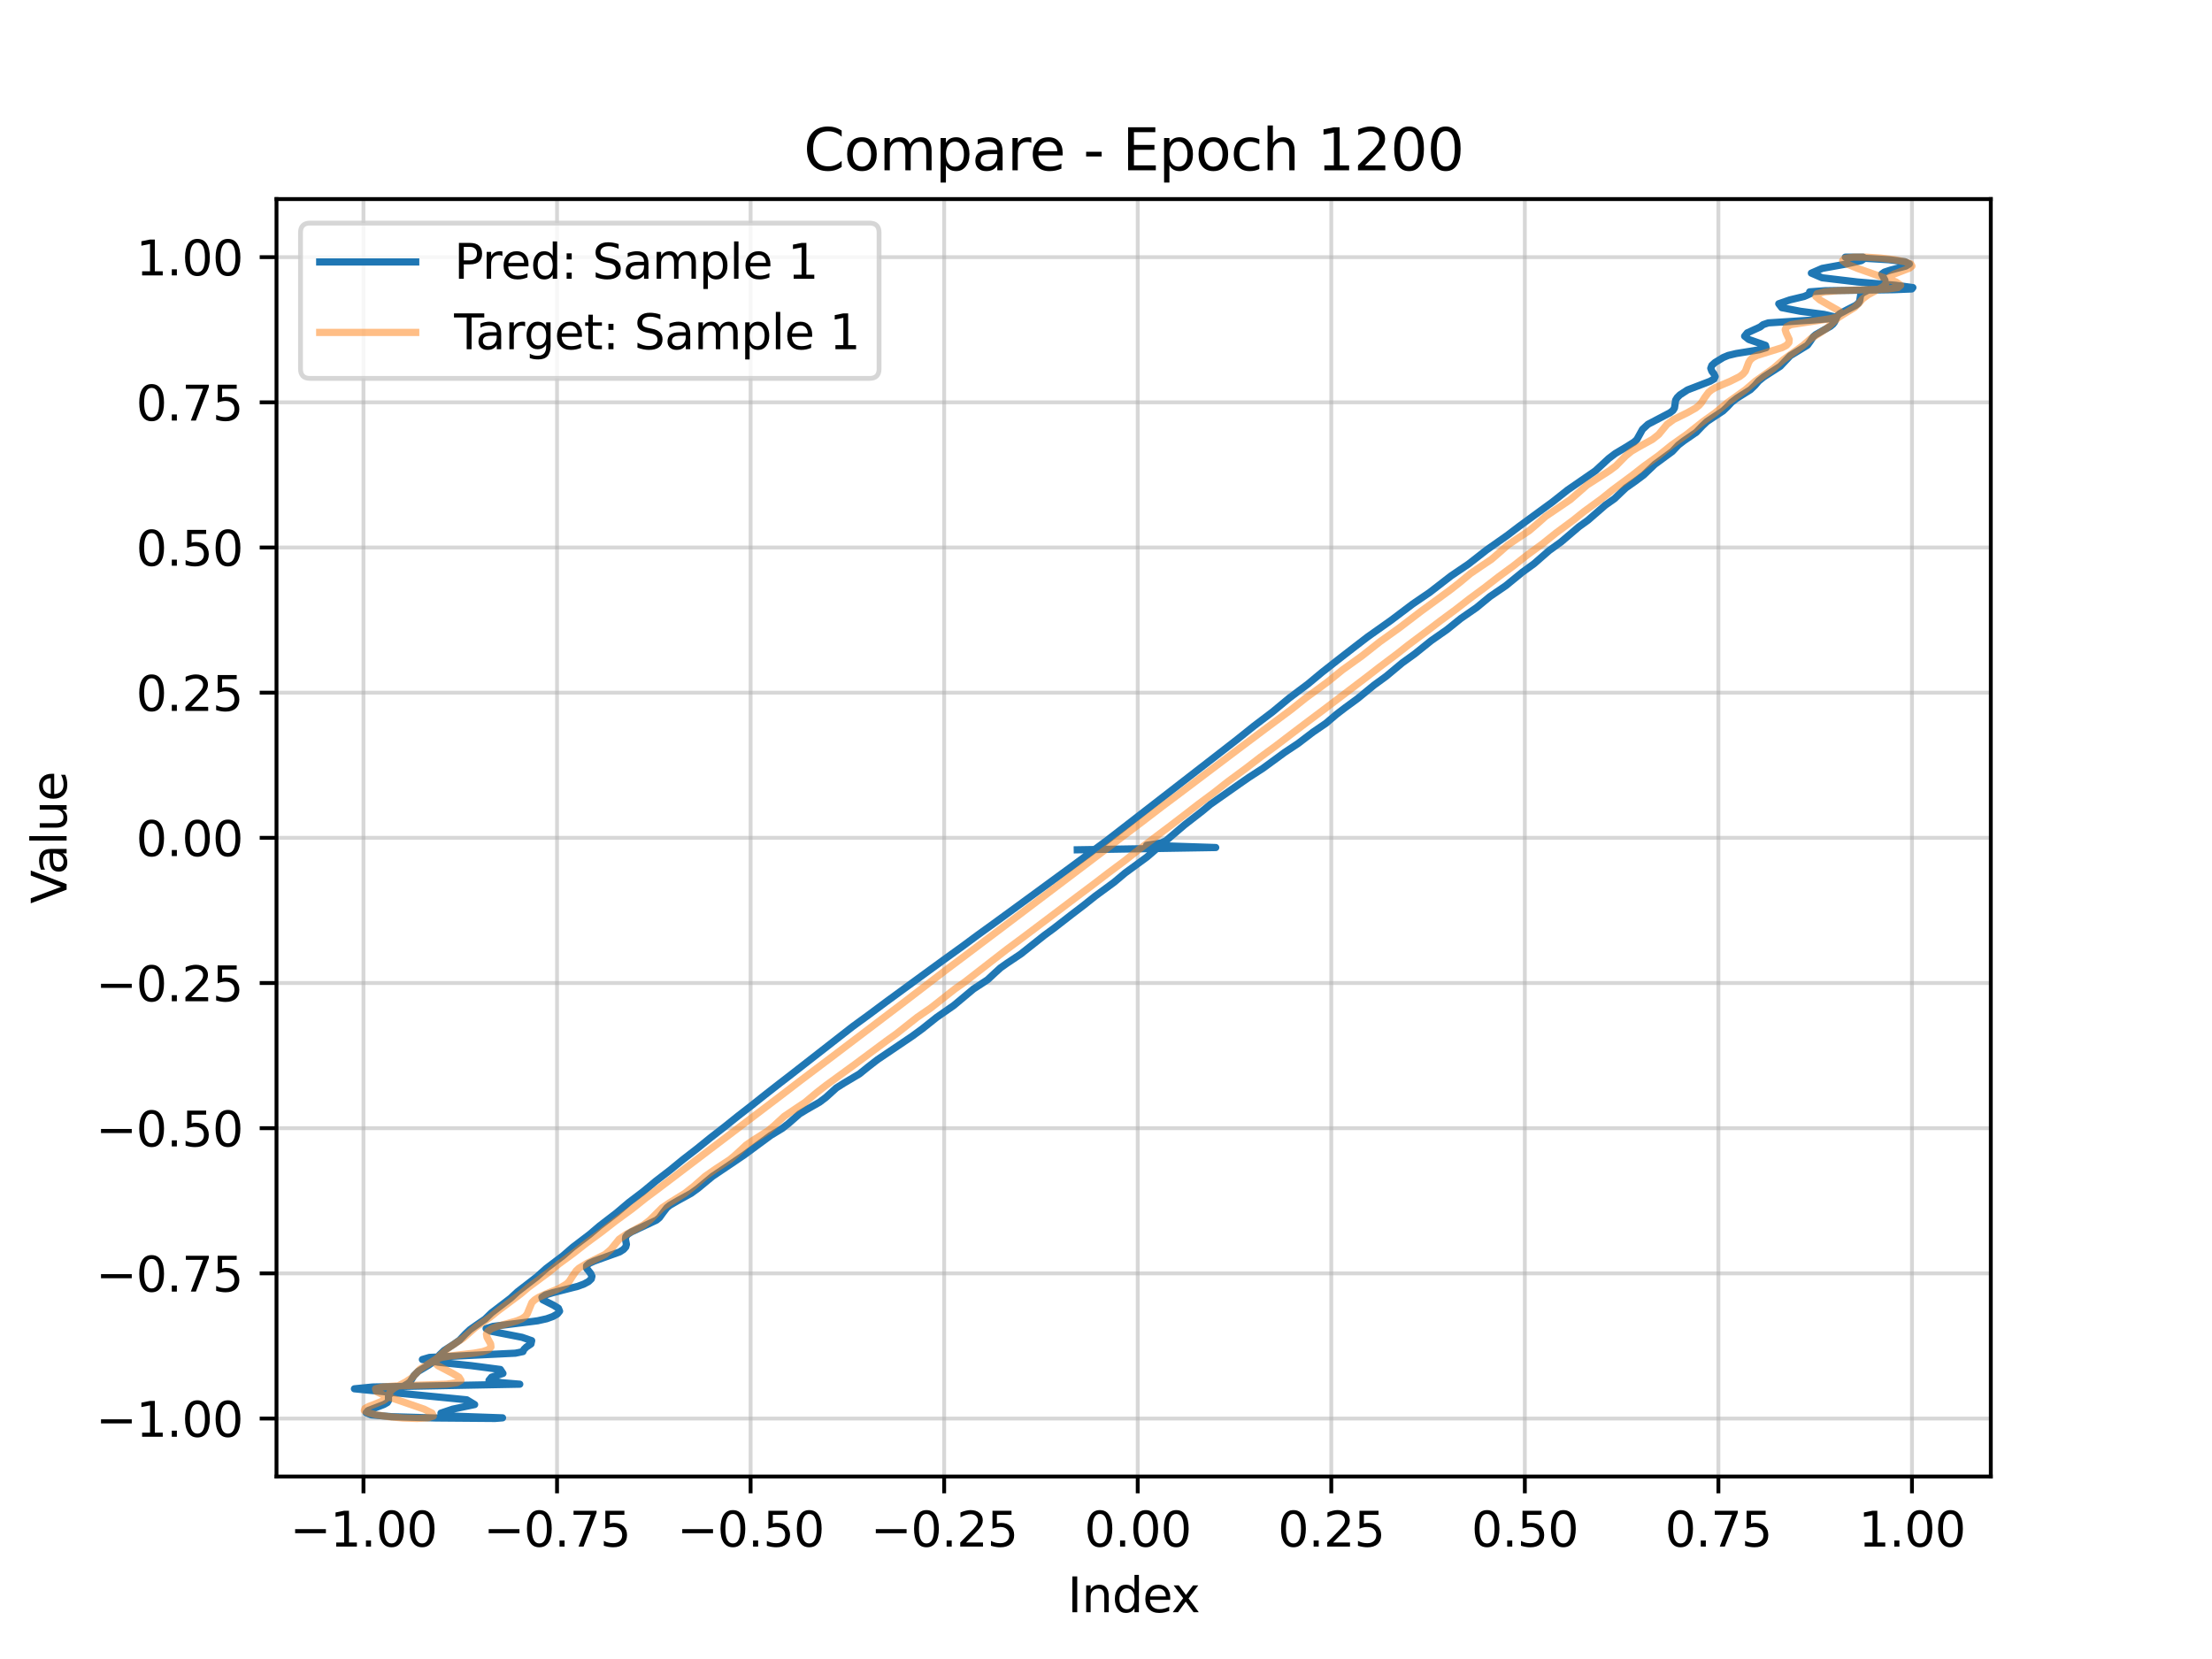 <?xml version="1.0" encoding="utf-8" standalone="no"?>
<!DOCTYPE svg PUBLIC "-//W3C//DTD SVG 1.1//EN"
  "http://www.w3.org/Graphics/SVG/1.1/DTD/svg11.dtd">
<svg xmlns:xlink="http://www.w3.org/1999/xlink" width="460.8pt" height="345.6pt" viewBox="0 0 460.8 345.6" xmlns="http://www.w3.org/2000/svg" version="1.1">
 <defs>
  <style type="text/css">*{stroke-linejoin: round; stroke-linecap: butt}</style>
 </defs>
 <g id="figure_1">
  <g id="patch_1">
   <path d="M 0 345.6 
L 460.8 345.6 
L 460.8 0 
L 0 0 
z
" style="fill: #ffffff"/>
  </g>
  <g id="axes_1">
   <g id="patch_2">
    <path d="M 57.6 307.584 
L 414.72 307.584 
L 414.72 41.472 
L 57.6 41.472 
z
" style="fill: #ffffff"/>
   </g>
   <g id="matplotlib.axis_1">
    <g id="xtick_1">
     <g id="line2d_1">
      <path d="M 75.719 307.584 
L 75.719 41.472 
" clip-path="url(#p463c196c8e)" style="fill: none; stroke: #b0b0b0; stroke-opacity: 0.5; stroke-width: 0.8; stroke-linecap: square"/>
     </g>
     <g id="line2d_2">
      <defs>
       <path id="ma0e97995c0" d="M 0 0 
L 0 3.5 
" style="stroke: #000000; stroke-width: 0.8"/>
      </defs>
      <g>
       <use xlink:href="#ma0e97995c0" x="75.719" y="307.584" style="stroke: #000000; stroke-width: 0.8"/>
      </g>
     </g>
     <g id="text_1">
      <!-- −1.00 -->
      <g transform="translate(60.397 322.182) scale(0.1 -0.1)">
       <defs>
        <path id="DejaVuSans-2212" d="M 678 2272 
L 4684 2272 
L 4684 1741 
L 678 1741 
L 678 2272 
z
" transform="scale(0.016)"/>
        <path id="DejaVuSans-31" d="M 794 531 
L 1825 531 
L 1825 4091 
L 703 3866 
L 703 4441 
L 1819 4666 
L 2450 4666 
L 2450 531 
L 3481 531 
L 3481 0 
L 794 0 
L 794 531 
z
" transform="scale(0.016)"/>
        <path id="DejaVuSans-2e" d="M 684 794 
L 1344 794 
L 1344 0 
L 684 0 
L 684 794 
z
" transform="scale(0.016)"/>
        <path id="DejaVuSans-30" d="M 2034 4250 
Q 1547 4250 1301 3770 
Q 1056 3291 1056 2328 
Q 1056 1369 1301 889 
Q 1547 409 2034 409 
Q 2525 409 2770 889 
Q 3016 1369 3016 2328 
Q 3016 3291 2770 3770 
Q 2525 4250 2034 4250 
z
M 2034 4750 
Q 2819 4750 3233 4129 
Q 3647 3509 3647 2328 
Q 3647 1150 3233 529 
Q 2819 -91 2034 -91 
Q 1250 -91 836 529 
Q 422 1150 422 2328 
Q 422 3509 836 4129 
Q 1250 4750 2034 4750 
z
" transform="scale(0.016)"/>
       </defs>
       <use xlink:href="#DejaVuSans-2212"/>
       <use xlink:href="#DejaVuSans-31" transform="translate(83.789 0)"/>
       <use xlink:href="#DejaVuSans-2e" transform="translate(147.412 0)"/>
       <use xlink:href="#DejaVuSans-30" transform="translate(179.199 0)"/>
       <use xlink:href="#DejaVuSans-30" transform="translate(242.822 0)"/>
      </g>
     </g>
    </g>
    <g id="xtick_2">
     <g id="line2d_3">
      <path d="M 116.042 307.584 
L 116.042 41.472 
" clip-path="url(#p463c196c8e)" style="fill: none; stroke: #b0b0b0; stroke-opacity: 0.5; stroke-width: 0.8; stroke-linecap: square"/>
     </g>
     <g id="line2d_4">
      <g>
       <use xlink:href="#ma0e97995c0" x="116.042" y="307.584" style="stroke: #000000; stroke-width: 0.8"/>
      </g>
     </g>
     <g id="text_2">
      <!-- −0.75 -->
      <g transform="translate(100.719 322.182) scale(0.1 -0.1)">
       <defs>
        <path id="DejaVuSans-37" d="M 525 4666 
L 3525 4666 
L 3525 4397 
L 1831 0 
L 1172 0 
L 2766 4134 
L 525 4134 
L 525 4666 
z
" transform="scale(0.016)"/>
        <path id="DejaVuSans-35" d="M 691 4666 
L 3169 4666 
L 3169 4134 
L 1269 4134 
L 1269 2991 
Q 1406 3038 1543 3061 
Q 1681 3084 1819 3084 
Q 2600 3084 3056 2656 
Q 3513 2228 3513 1497 
Q 3513 744 3044 326 
Q 2575 -91 1722 -91 
Q 1428 -91 1123 -41 
Q 819 9 494 109 
L 494 744 
Q 775 591 1075 516 
Q 1375 441 1709 441 
Q 2250 441 2565 725 
Q 2881 1009 2881 1497 
Q 2881 1984 2565 2268 
Q 2250 2553 1709 2553 
Q 1456 2553 1204 2497 
Q 953 2441 691 2322 
L 691 4666 
z
" transform="scale(0.016)"/>
       </defs>
       <use xlink:href="#DejaVuSans-2212"/>
       <use xlink:href="#DejaVuSans-30" transform="translate(83.789 0)"/>
       <use xlink:href="#DejaVuSans-2e" transform="translate(147.412 0)"/>
       <use xlink:href="#DejaVuSans-37" transform="translate(179.199 0)"/>
       <use xlink:href="#DejaVuSans-35" transform="translate(242.822 0)"/>
      </g>
     </g>
    </g>
    <g id="xtick_3">
     <g id="line2d_5">
      <path d="M 156.364 307.584 
L 156.364 41.472 
" clip-path="url(#p463c196c8e)" style="fill: none; stroke: #b0b0b0; stroke-opacity: 0.5; stroke-width: 0.8; stroke-linecap: square"/>
     </g>
     <g id="line2d_6">
      <g>
       <use xlink:href="#ma0e97995c0" x="156.364" y="307.584" style="stroke: #000000; stroke-width: 0.8"/>
      </g>
     </g>
     <g id="text_3">
      <!-- −0.50 -->
      <g transform="translate(141.041 322.182) scale(0.1 -0.1)">
       <use xlink:href="#DejaVuSans-2212"/>
       <use xlink:href="#DejaVuSans-30" transform="translate(83.789 0)"/>
       <use xlink:href="#DejaVuSans-2e" transform="translate(147.412 0)"/>
       <use xlink:href="#DejaVuSans-35" transform="translate(179.199 0)"/>
       <use xlink:href="#DejaVuSans-30" transform="translate(242.822 0)"/>
      </g>
     </g>
    </g>
    <g id="xtick_4">
     <g id="line2d_7">
      <path d="M 196.686 307.584 
L 196.686 41.472 
" clip-path="url(#p463c196c8e)" style="fill: none; stroke: #b0b0b0; stroke-opacity: 0.5; stroke-width: 0.8; stroke-linecap: square"/>
     </g>
     <g id="line2d_8">
      <g>
       <use xlink:href="#ma0e97995c0" x="196.686" y="307.584" style="stroke: #000000; stroke-width: 0.8"/>
      </g>
     </g>
     <g id="text_4">
      <!-- −0.25 -->
      <g transform="translate(181.363 322.182) scale(0.1 -0.1)">
       <defs>
        <path id="DejaVuSans-32" d="M 1228 531 
L 3431 531 
L 3431 0 
L 469 0 
L 469 531 
Q 828 903 1448 1529 
Q 2069 2156 2228 2338 
Q 2531 2678 2651 2914 
Q 2772 3150 2772 3378 
Q 2772 3750 2511 3984 
Q 2250 4219 1831 4219 
Q 1534 4219 1204 4116 
Q 875 4013 500 3803 
L 500 4441 
Q 881 4594 1212 4672 
Q 1544 4750 1819 4750 
Q 2544 4750 2975 4387 
Q 3406 4025 3406 3419 
Q 3406 3131 3298 2873 
Q 3191 2616 2906 2266 
Q 2828 2175 2409 1742 
Q 1991 1309 1228 531 
z
" transform="scale(0.016)"/>
       </defs>
       <use xlink:href="#DejaVuSans-2212"/>
       <use xlink:href="#DejaVuSans-30" transform="translate(83.789 0)"/>
       <use xlink:href="#DejaVuSans-2e" transform="translate(147.412 0)"/>
       <use xlink:href="#DejaVuSans-32" transform="translate(179.199 0)"/>
       <use xlink:href="#DejaVuSans-35" transform="translate(242.822 0)"/>
      </g>
     </g>
    </g>
    <g id="xtick_5">
     <g id="line2d_9">
      <path d="M 237.008 307.584 
L 237.008 41.472 
" clip-path="url(#p463c196c8e)" style="fill: none; stroke: #b0b0b0; stroke-opacity: 0.5; stroke-width: 0.8; stroke-linecap: square"/>
     </g>
     <g id="line2d_10">
      <g>
       <use xlink:href="#ma0e97995c0" x="237.008" y="307.584" style="stroke: #000000; stroke-width: 0.8"/>
      </g>
     </g>
     <g id="text_5">
      <!-- 0.00 -->
      <g transform="translate(225.875 322.182) scale(0.1 -0.1)">
       <use xlink:href="#DejaVuSans-30"/>
       <use xlink:href="#DejaVuSans-2e" transform="translate(63.623 0)"/>
       <use xlink:href="#DejaVuSans-30" transform="translate(95.41 0)"/>
       <use xlink:href="#DejaVuSans-30" transform="translate(159.033 0)"/>
      </g>
     </g>
    </g>
    <g id="xtick_6">
     <g id="line2d_11">
      <path d="M 277.33 307.584 
L 277.33 41.472 
" clip-path="url(#p463c196c8e)" style="fill: none; stroke: #b0b0b0; stroke-opacity: 0.5; stroke-width: 0.8; stroke-linecap: square"/>
     </g>
     <g id="line2d_12">
      <g>
       <use xlink:href="#ma0e97995c0" x="277.33" y="307.584" style="stroke: #000000; stroke-width: 0.8"/>
      </g>
     </g>
     <g id="text_6">
      <!-- 0.25 -->
      <g transform="translate(266.197 322.182) scale(0.1 -0.1)">
       <use xlink:href="#DejaVuSans-30"/>
       <use xlink:href="#DejaVuSans-2e" transform="translate(63.623 0)"/>
       <use xlink:href="#DejaVuSans-32" transform="translate(95.41 0)"/>
       <use xlink:href="#DejaVuSans-35" transform="translate(159.033 0)"/>
      </g>
     </g>
    </g>
    <g id="xtick_7">
     <g id="line2d_13">
      <path d="M 317.652 307.584 
L 317.652 41.472 
" clip-path="url(#p463c196c8e)" style="fill: none; stroke: #b0b0b0; stroke-opacity: 0.5; stroke-width: 0.8; stroke-linecap: square"/>
     </g>
     <g id="line2d_14">
      <g>
       <use xlink:href="#ma0e97995c0" x="317.652" y="307.584" style="stroke: #000000; stroke-width: 0.8"/>
      </g>
     </g>
     <g id="text_7">
      <!-- 0.50 -->
      <g transform="translate(306.519 322.182) scale(0.1 -0.1)">
       <use xlink:href="#DejaVuSans-30"/>
       <use xlink:href="#DejaVuSans-2e" transform="translate(63.623 0)"/>
       <use xlink:href="#DejaVuSans-35" transform="translate(95.41 0)"/>
       <use xlink:href="#DejaVuSans-30" transform="translate(159.033 0)"/>
      </g>
     </g>
    </g>
    <g id="xtick_8">
     <g id="line2d_15">
      <path d="M 357.974 307.584 
L 357.974 41.472 
" clip-path="url(#p463c196c8e)" style="fill: none; stroke: #b0b0b0; stroke-opacity: 0.5; stroke-width: 0.8; stroke-linecap: square"/>
     </g>
     <g id="line2d_16">
      <g>
       <use xlink:href="#ma0e97995c0" x="357.974" y="307.584" style="stroke: #000000; stroke-width: 0.8"/>
      </g>
     </g>
     <g id="text_8">
      <!-- 0.75 -->
      <g transform="translate(346.841 322.182) scale(0.1 -0.1)">
       <use xlink:href="#DejaVuSans-30"/>
       <use xlink:href="#DejaVuSans-2e" transform="translate(63.623 0)"/>
       <use xlink:href="#DejaVuSans-37" transform="translate(95.41 0)"/>
       <use xlink:href="#DejaVuSans-35" transform="translate(159.033 0)"/>
      </g>
     </g>
    </g>
    <g id="xtick_9">
     <g id="line2d_17">
      <path d="M 398.296 307.584 
L 398.296 41.472 
" clip-path="url(#p463c196c8e)" style="fill: none; stroke: #b0b0b0; stroke-opacity: 0.5; stroke-width: 0.8; stroke-linecap: square"/>
     </g>
     <g id="line2d_18">
      <g>
       <use xlink:href="#ma0e97995c0" x="398.296" y="307.584" style="stroke: #000000; stroke-width: 0.8"/>
      </g>
     </g>
     <g id="text_9">
      <!-- 1.00 -->
      <g transform="translate(387.163 322.182) scale(0.1 -0.1)">
       <use xlink:href="#DejaVuSans-31"/>
       <use xlink:href="#DejaVuSans-2e" transform="translate(63.623 0)"/>
       <use xlink:href="#DejaVuSans-30" transform="translate(95.41 0)"/>
       <use xlink:href="#DejaVuSans-30" transform="translate(159.033 0)"/>
      </g>
     </g>
    </g>
    <g id="text_10">
     <!-- Index -->
     <g transform="translate(222.394 335.861) scale(0.1 -0.1)">
      <defs>
       <path id="DejaVuSans-49" d="M 628 4666 
L 1259 4666 
L 1259 0 
L 628 0 
L 628 4666 
z
" transform="scale(0.016)"/>
       <path id="DejaVuSans-6e" d="M 3513 2113 
L 3513 0 
L 2938 0 
L 2938 2094 
Q 2938 2591 2744 2837 
Q 2550 3084 2163 3084 
Q 1697 3084 1428 2787 
Q 1159 2491 1159 1978 
L 1159 0 
L 581 0 
L 581 3500 
L 1159 3500 
L 1159 2956 
Q 1366 3272 1645 3428 
Q 1925 3584 2291 3584 
Q 2894 3584 3203 3211 
Q 3513 2838 3513 2113 
z
" transform="scale(0.016)"/>
       <path id="DejaVuSans-64" d="M 2906 2969 
L 2906 4863 
L 3481 4863 
L 3481 0 
L 2906 0 
L 2906 525 
Q 2725 213 2448 61 
Q 2172 -91 1784 -91 
Q 1150 -91 751 415 
Q 353 922 353 1747 
Q 353 2572 751 3078 
Q 1150 3584 1784 3584 
Q 2172 3584 2448 3432 
Q 2725 3281 2906 2969 
z
M 947 1747 
Q 947 1113 1208 752 
Q 1469 391 1925 391 
Q 2381 391 2643 752 
Q 2906 1113 2906 1747 
Q 2906 2381 2643 2742 
Q 2381 3103 1925 3103 
Q 1469 3103 1208 2742 
Q 947 2381 947 1747 
z
" transform="scale(0.016)"/>
       <path id="DejaVuSans-65" d="M 3597 1894 
L 3597 1613 
L 953 1613 
Q 991 1019 1311 708 
Q 1631 397 2203 397 
Q 2534 397 2845 478 
Q 3156 559 3463 722 
L 3463 178 
Q 3153 47 2828 -22 
Q 2503 -91 2169 -91 
Q 1331 -91 842 396 
Q 353 884 353 1716 
Q 353 2575 817 3079 
Q 1281 3584 2069 3584 
Q 2775 3584 3186 3129 
Q 3597 2675 3597 1894 
z
M 3022 2063 
Q 3016 2534 2758 2815 
Q 2500 3097 2075 3097 
Q 1594 3097 1305 2825 
Q 1016 2553 972 2059 
L 3022 2063 
z
" transform="scale(0.016)"/>
       <path id="DejaVuSans-78" d="M 3513 3500 
L 2247 1797 
L 3578 0 
L 2900 0 
L 1881 1375 
L 863 0 
L 184 0 
L 1544 1831 
L 300 3500 
L 978 3500 
L 1906 2253 
L 2834 3500 
L 3513 3500 
z
" transform="scale(0.016)"/>
      </defs>
      <use xlink:href="#DejaVuSans-49"/>
      <use xlink:href="#DejaVuSans-6e" transform="translate(29.492 0)"/>
      <use xlink:href="#DejaVuSans-64" transform="translate(92.871 0)"/>
      <use xlink:href="#DejaVuSans-65" transform="translate(156.348 0)"/>
      <use xlink:href="#DejaVuSans-78" transform="translate(216.121 0)"/>
     </g>
    </g>
   </g>
   <g id="matplotlib.axis_2">
    <g id="ytick_1">
     <g id="line2d_19">
      <path d="M 57.6 295.506 
L 414.72 295.506 
" clip-path="url(#p463c196c8e)" style="fill: none; stroke: #b0b0b0; stroke-opacity: 0.5; stroke-width: 0.8; stroke-linecap: square"/>
     </g>
     <g id="line2d_20">
      <defs>
       <path id="m5ce2938cc4" d="M 0 0 
L -3.5 0 
" style="stroke: #000000; stroke-width: 0.8"/>
      </defs>
      <g>
       <use xlink:href="#m5ce2938cc4" x="57.6" y="295.506" style="stroke: #000000; stroke-width: 0.8"/>
      </g>
     </g>
     <g id="text_11">
      <!-- −1.00 -->
      <g transform="translate(19.955 299.305) scale(0.1 -0.1)">
       <use xlink:href="#DejaVuSans-2212"/>
       <use xlink:href="#DejaVuSans-31" transform="translate(83.789 0)"/>
       <use xlink:href="#DejaVuSans-2e" transform="translate(147.412 0)"/>
       <use xlink:href="#DejaVuSans-30" transform="translate(179.199 0)"/>
       <use xlink:href="#DejaVuSans-30" transform="translate(242.822 0)"/>
      </g>
     </g>
    </g>
    <g id="ytick_2">
     <g id="line2d_21">
      <path d="M 57.6 265.263 
L 414.72 265.263 
" clip-path="url(#p463c196c8e)" style="fill: none; stroke: #b0b0b0; stroke-opacity: 0.5; stroke-width: 0.8; stroke-linecap: square"/>
     </g>
     <g id="line2d_22">
      <g>
       <use xlink:href="#m5ce2938cc4" x="57.6" y="265.263" style="stroke: #000000; stroke-width: 0.8"/>
      </g>
     </g>
     <g id="text_12">
      <!-- −0.75 -->
      <g transform="translate(19.955 269.063) scale(0.1 -0.1)">
       <use xlink:href="#DejaVuSans-2212"/>
       <use xlink:href="#DejaVuSans-30" transform="translate(83.789 0)"/>
       <use xlink:href="#DejaVuSans-2e" transform="translate(147.412 0)"/>
       <use xlink:href="#DejaVuSans-37" transform="translate(179.199 0)"/>
       <use xlink:href="#DejaVuSans-35" transform="translate(242.822 0)"/>
      </g>
     </g>
    </g>
    <g id="ytick_3">
     <g id="line2d_23">
      <path d="M 57.6 235.021 
L 414.72 235.021 
" clip-path="url(#p463c196c8e)" style="fill: none; stroke: #b0b0b0; stroke-opacity: 0.5; stroke-width: 0.8; stroke-linecap: square"/>
     </g>
     <g id="line2d_24">
      <g>
       <use xlink:href="#m5ce2938cc4" x="57.6" y="235.021" style="stroke: #000000; stroke-width: 0.8"/>
      </g>
     </g>
     <g id="text_13">
      <!-- −0.50 -->
      <g transform="translate(19.955 238.82) scale(0.1 -0.1)">
       <use xlink:href="#DejaVuSans-2212"/>
       <use xlink:href="#DejaVuSans-30" transform="translate(83.789 0)"/>
       <use xlink:href="#DejaVuSans-2e" transform="translate(147.412 0)"/>
       <use xlink:href="#DejaVuSans-35" transform="translate(179.199 0)"/>
       <use xlink:href="#DejaVuSans-30" transform="translate(242.822 0)"/>
      </g>
     </g>
    </g>
    <g id="ytick_4">
     <g id="line2d_25">
      <path d="M 57.6 204.779 
L 414.72 204.779 
" clip-path="url(#p463c196c8e)" style="fill: none; stroke: #b0b0b0; stroke-opacity: 0.5; stroke-width: 0.8; stroke-linecap: square"/>
     </g>
     <g id="line2d_26">
      <g>
       <use xlink:href="#m5ce2938cc4" x="57.6" y="204.779" style="stroke: #000000; stroke-width: 0.8"/>
      </g>
     </g>
     <g id="text_14">
      <!-- −0.25 -->
      <g transform="translate(19.955 208.578) scale(0.1 -0.1)">
       <use xlink:href="#DejaVuSans-2212"/>
       <use xlink:href="#DejaVuSans-30" transform="translate(83.789 0)"/>
       <use xlink:href="#DejaVuSans-2e" transform="translate(147.412 0)"/>
       <use xlink:href="#DejaVuSans-32" transform="translate(179.199 0)"/>
       <use xlink:href="#DejaVuSans-35" transform="translate(242.822 0)"/>
      </g>
     </g>
    </g>
    <g id="ytick_5">
     <g id="line2d_27">
      <path d="M 57.6 174.537 
L 414.72 174.537 
" clip-path="url(#p463c196c8e)" style="fill: none; stroke: #b0b0b0; stroke-opacity: 0.5; stroke-width: 0.8; stroke-linecap: square"/>
     </g>
     <g id="line2d_28">
      <g>
       <use xlink:href="#m5ce2938cc4" x="57.6" y="174.537" style="stroke: #000000; stroke-width: 0.8"/>
      </g>
     </g>
     <g id="text_15">
      <!-- 0.00 -->
      <g transform="translate(28.334 178.336) scale(0.1 -0.1)">
       <use xlink:href="#DejaVuSans-30"/>
       <use xlink:href="#DejaVuSans-2e" transform="translate(63.623 0)"/>
       <use xlink:href="#DejaVuSans-30" transform="translate(95.41 0)"/>
       <use xlink:href="#DejaVuSans-30" transform="translate(159.033 0)"/>
      </g>
     </g>
    </g>
    <g id="ytick_6">
     <g id="line2d_29">
      <path d="M 57.6 144.295 
L 414.72 144.295 
" clip-path="url(#p463c196c8e)" style="fill: none; stroke: #b0b0b0; stroke-opacity: 0.5; stroke-width: 0.8; stroke-linecap: square"/>
     </g>
     <g id="line2d_30">
      <g>
       <use xlink:href="#m5ce2938cc4" x="57.6" y="144.295" style="stroke: #000000; stroke-width: 0.8"/>
      </g>
     </g>
     <g id="text_16">
      <!-- 0.25 -->
      <g transform="translate(28.334 148.094) scale(0.1 -0.1)">
       <use xlink:href="#DejaVuSans-30"/>
       <use xlink:href="#DejaVuSans-2e" transform="translate(63.623 0)"/>
       <use xlink:href="#DejaVuSans-32" transform="translate(95.41 0)"/>
       <use xlink:href="#DejaVuSans-35" transform="translate(159.033 0)"/>
      </g>
     </g>
    </g>
    <g id="ytick_7">
     <g id="line2d_31">
      <path d="M 57.6 114.052 
L 414.72 114.052 
" clip-path="url(#p463c196c8e)" style="fill: none; stroke: #b0b0b0; stroke-opacity: 0.5; stroke-width: 0.8; stroke-linecap: square"/>
     </g>
     <g id="line2d_32">
      <g>
       <use xlink:href="#m5ce2938cc4" x="57.6" y="114.052" style="stroke: #000000; stroke-width: 0.8"/>
      </g>
     </g>
     <g id="text_17">
      <!-- 0.50 -->
      <g transform="translate(28.334 117.852) scale(0.1 -0.1)">
       <use xlink:href="#DejaVuSans-30"/>
       <use xlink:href="#DejaVuSans-2e" transform="translate(63.623 0)"/>
       <use xlink:href="#DejaVuSans-35" transform="translate(95.41 0)"/>
       <use xlink:href="#DejaVuSans-30" transform="translate(159.033 0)"/>
      </g>
     </g>
    </g>
    <g id="ytick_8">
     <g id="line2d_33">
      <path d="M 57.6 83.81 
L 414.72 83.81 
" clip-path="url(#p463c196c8e)" style="fill: none; stroke: #b0b0b0; stroke-opacity: 0.5; stroke-width: 0.8; stroke-linecap: square"/>
     </g>
     <g id="line2d_34">
      <g>
       <use xlink:href="#m5ce2938cc4" x="57.6" y="83.81" style="stroke: #000000; stroke-width: 0.8"/>
      </g>
     </g>
     <g id="text_18">
      <!-- 0.75 -->
      <g transform="translate(28.334 87.609) scale(0.1 -0.1)">
       <use xlink:href="#DejaVuSans-30"/>
       <use xlink:href="#DejaVuSans-2e" transform="translate(63.623 0)"/>
       <use xlink:href="#DejaVuSans-37" transform="translate(95.41 0)"/>
       <use xlink:href="#DejaVuSans-35" transform="translate(159.033 0)"/>
      </g>
     </g>
    </g>
    <g id="ytick_9">
     <g id="line2d_35">
      <path d="M 57.6 53.568 
L 414.72 53.568 
" clip-path="url(#p463c196c8e)" style="fill: none; stroke: #b0b0b0; stroke-opacity: 0.5; stroke-width: 0.8; stroke-linecap: square"/>
     </g>
     <g id="line2d_36">
      <g>
       <use xlink:href="#m5ce2938cc4" x="57.6" y="53.568" style="stroke: #000000; stroke-width: 0.8"/>
      </g>
     </g>
     <g id="text_19">
      <!-- 1.00 -->
      <g transform="translate(28.334 57.367) scale(0.1 -0.1)">
       <use xlink:href="#DejaVuSans-31"/>
       <use xlink:href="#DejaVuSans-2e" transform="translate(63.623 0)"/>
       <use xlink:href="#DejaVuSans-30" transform="translate(95.41 0)"/>
       <use xlink:href="#DejaVuSans-30" transform="translate(159.033 0)"/>
      </g>
     </g>
    </g>
    <g id="text_20">
     <!-- Value -->
     <g transform="translate(13.875 188.259) rotate(-90) scale(0.1 -0.1)">
      <defs>
       <path id="DejaVuSans-56" d="M 1831 0 
L 50 4666 
L 709 4666 
L 2188 738 
L 3669 4666 
L 4325 4666 
L 2547 0 
L 1831 0 
z
" transform="scale(0.016)"/>
       <path id="DejaVuSans-61" d="M 2194 1759 
Q 1497 1759 1228 1600 
Q 959 1441 959 1056 
Q 959 750 1161 570 
Q 1363 391 1709 391 
Q 2188 391 2477 730 
Q 2766 1069 2766 1631 
L 2766 1759 
L 2194 1759 
z
M 3341 1997 
L 3341 0 
L 2766 0 
L 2766 531 
Q 2569 213 2275 61 
Q 1981 -91 1556 -91 
Q 1019 -91 701 211 
Q 384 513 384 1019 
Q 384 1609 779 1909 
Q 1175 2209 1959 2209 
L 2766 2209 
L 2766 2266 
Q 2766 2663 2505 2880 
Q 2244 3097 1772 3097 
Q 1472 3097 1187 3025 
Q 903 2953 641 2809 
L 641 3341 
Q 956 3463 1253 3523 
Q 1550 3584 1831 3584 
Q 2591 3584 2966 3190 
Q 3341 2797 3341 1997 
z
" transform="scale(0.016)"/>
       <path id="DejaVuSans-6c" d="M 603 4863 
L 1178 4863 
L 1178 0 
L 603 0 
L 603 4863 
z
" transform="scale(0.016)"/>
       <path id="DejaVuSans-75" d="M 544 1381 
L 544 3500 
L 1119 3500 
L 1119 1403 
Q 1119 906 1312 657 
Q 1506 409 1894 409 
Q 2359 409 2629 706 
Q 2900 1003 2900 1516 
L 2900 3500 
L 3475 3500 
L 3475 0 
L 2900 0 
L 2900 538 
Q 2691 219 2414 64 
Q 2138 -91 1772 -91 
Q 1169 -91 856 284 
Q 544 659 544 1381 
z
M 1991 3584 
L 1991 3584 
z
" transform="scale(0.016)"/>
      </defs>
      <use xlink:href="#DejaVuSans-56"/>
      <use xlink:href="#DejaVuSans-61" transform="translate(60.658 0)"/>
      <use xlink:href="#DejaVuSans-6c" transform="translate(121.938 0)"/>
      <use xlink:href="#DejaVuSans-75" transform="translate(149.721 0)"/>
      <use xlink:href="#DejaVuSans-65" transform="translate(213.1 0)"/>
     </g>
    </g>
   </g>
   <g id="line2d_37">
    <path d="M 224.416 177.03 
L 253.256 176.555 
L 238.856 176.082 
L 241.921 175.608 
L 242.906 175.133 
L 245.136 173.226 
L 246.807 171.803 
L 250.465 168.964 
L 252.173 167.546 
L 258.209 163.305 
L 260.234 161.903 
L 263.127 160.029 
L 267.602 156.752 
L 270.421 154.879 
L 273.49 152.539 
L 276.22 150.674 
L 278.426 148.798 
L 280.252 147.401 
L 282.811 145.533 
L 286.221 142.736 
L 288.78 140.874 
L 292.118 138.088 
L 294.69 136.237 
L 298.143 133.464 
L 301.439 131.161 
L 304.288 128.863 
L 307.596 126.571 
L 310.378 124.28 
L 313.711 121.997 
L 317.062 119.258 
L 319.568 117.437 
L 322.694 114.709 
L 325.202 112.897 
L 328.915 109.733 
L 330.791 108.38 
L 334.42 105.231 
L 336.332 103.886 
L 337.746 102.532 
L 338.693 101.637 
L 340.587 100.304 
L 342.392 98.959 
L 344.734 96.723 
L 348.373 94.048 
L 349.634 92.706 
L 350.783 91.823 
L 353.37 90.047 
L 354.65 88.702 
L 355.59 87.816 
L 356.91 86.935 
L 358.939 85.602 
L 359.874 84.705 
L 360.703 83.815 
L 361.845 82.936 
L 364.659 81.17 
L 365.589 80.275 
L 366.344 79.385 
L 367.43 78.509 
L 370.855 76.307 
L 372.936 74.103 
L 376.52 71.916 
L 377.16 71.025 
L 377.733 70.15 
L 378.243 69.719 
L 379.747 68.861 
L 381.292 67.989 
L 381.827 67.546 
L 382.163 67.1 
L 382.763 65.781 
L 383.24 65.354 
L 384.837 64.503 
L 386.551 63.635 
L 387.114 63.192 
L 387.391 62.745 
L 387.611 61.43 
L 388.07 61.007 
L 388.881 60.589 
L 392.009 59.302 
L 392.571 58.854 
L 392.672 58.401 
L 392.003 57.092 
L 392.565 56.682 
L 393.806 56.275 
L 397.029 55.43 
L 397.749 54.981 
L 396.848 54.529 
L 393.484 54.109 
L 384.425 53.57 
L 388.13 53.568 
L 388.471 53.805 
L 387.752 54.296 
L 384.537 55.017 
L 379.597 55.912 
L 377.341 56.895 
L 379.579 57.866 
L 386.861 58.732 
L 394.922 59.423 
L 398.487 59.907 
L 398.254 60.198 
L 394.533 60.348 
L 380.214 60.562 
L 376.983 60.796 
L 377.124 61.191 
L 375.842 61.759 
L 372.86 62.474 
L 370.548 63.276 
L 371.173 64.091 
L 375.076 64.849 
L 379.986 65.494 
L 382.175 66.006 
L 381.174 66.393 
L 377.293 66.694 
L 368.365 67.263 
L 367.28 67.636 
L 366.677 68.11 
L 363.99 69.339 
L 363.436 70.031 
L 364.306 70.719 
L 367.783 71.937 
L 367.916 72.435 
L 366.482 72.868 
L 361.694 73.64 
L 360.018 74.042 
L 358.962 74.485 
L 357.251 75.531 
L 356.611 76.117 
L 356.385 76.722 
L 356.605 77.323 
L 357.048 77.902 
L 357.306 78.446 
L 357.056 78.951 
L 356.24 79.423 
L 351.534 81.231 
L 349.965 82.254 
L 349.406 82.802 
L 349.058 83.363 
L 348.905 84.472 
L 348.824 85.002 
L 348.505 85.507 
L 347.874 85.992 
L 343.311 88.386 
L 342.165 89.438 
L 341.572 90.511 
L 340.998 91.548 
L 340.473 92.045 
L 338.952 93.014 
L 336.48 94.487 
L 335.129 95.512 
L 332.362 98.071 
L 326.573 102.069 
L 323.387 104.589 
L 316.556 109.586 
L 313.946 111.57 
L 309.71 114.546 
L 305.912 117.508 
L 302.283 119.964 
L 297.844 123.402 
L 294.265 125.844 
L 289.72 129.274 
L 284.877 132.696 
L 281.684 135.152 
L 278.55 137.587 
L 275.415 140.043 
L 272.485 142.481 
L 268.599 145.399 
L 265.088 148.309 
L 261.268 151.206 
L 257.656 154.097 
L 253.323 157.463 
L 230.545 175.119 
L 222.873 180.782 
L 213.914 187.341 
L 210.074 190.148 
L 206.881 192.473 
L 203.644 194.808 
L 200.503 197.135 
L 196.624 199.931 
L 192.79 202.722 
L 184.532 208.76 
L 180.809 211.53 
L 177.643 213.837 
L 164.724 223.912 
L 162.364 225.729 
L 159.442 228.01 
L 156.594 230.277 
L 153.669 232.547 
L 150.861 234.804 
L 147.952 237.062 
L 145.177 239.308 
L 142.274 241.556 
L 139.544 243.791 
L 136.636 246.028 
L 133.951 248.255 
L 131.017 250.484 
L 128.395 252.706 
L 124.917 255.374 
L 122.838 257.147 
L 119.338 259.811 
L 117.304 261.581 
L 113.796 264.238 
L 111.823 266.005 
L 107.819 269.098 
L 106.4 270.416 
L 102.383 273.493 
L 101.037 274.805 
L 99.163 276.103 
L 97.918 276.981 
L 96.976 277.867 
L 95.745 279.174 
L 94.539 280.031 
L 92.527 281.336 
L 91.601 282.221 
L 90.528 283.523 
L 89.303 284.371 
L 87.129 285.67 
L 86.242 286.558 
L 85.442 287.856 
L 84.893 288.274 
L 81.146 290.437 
L 80.917 290.886 
L 80.939 291.755 
L 80.691 292.169 
L 79.986 292.575 
L 76.671 293.847 
L 76.283 294.298 
L 77.349 294.736 
L 81.548 295.118 
L 90.741 295.389 
L 103.138 295.488 
L 104.688 295.365 
L 94.253 294.993 
L 91.864 294.374 
L 94.308 293.551 
L 98.876 292.596 
L 97.24 291.605 
L 73.833 289.312 
L 77.641 288.935 
L 108.278 288.352 
L 104.434 288.035 
L 101.869 287.544 
L 102.403 286.887 
L 104.773 286.111 
L 104.232 285.286 
L 98.16 284.489 
L 91.315 283.783 
L 87.988 283.209 
L 89.488 282.77 
L 107.372 281.892 
L 108.94 281.56 
L 109.122 281.132 
L 109.664 280.598 
L 110.608 279.971 
L 110.76 279.284 
L 108.745 278.583 
L 102.194 277.301 
L 101.265 276.77 
L 102.701 276.312 
L 112 275.143 
L 113.887 274.721 
L 115.194 274.247 
L 116.115 273.717 
L 116.572 273.141 
L 116.327 272.537 
L 115.35 271.928 
L 113.069 270.772 
L 112.885 270.249 
L 113.625 269.764 
L 115.105 269.308 
L 120.371 267.965 
L 121.663 267.48 
L 122.61 266.965 
L 123.178 266.423 
L 123.314 265.864 
L 123.054 265.298 
L 122.191 264.198 
L 122.188 263.681 
L 122.726 263.187 
L 123.769 262.712 
L 129.067 260.807 
L 129.881 260.292 
L 130.354 259.76 
L 130.496 259.22 
L 130.291 258.146 
L 130.356 257.626 
L 130.766 257.123 
L 131.535 256.632 
L 136.746 254.178 
L 137.368 253.662 
L 138.124 252.617 
L 138.912 251.588 
L 139.536 251.084 
L 141.242 250.092 
L 143.956 248.602 
L 145.364 247.589 
L 148.431 245.05 
L 152.146 242.552 
L 155.106 240.545 
L 160.522 236.551 
L 162.966 235.061 
L 164.251 234.055 
L 166.524 232.064 
L 168.129 231.089 
L 170.709 229.618 
L 172.036 228.62 
L 174.226 226.635 
L 175.759 225.664 
L 179.043 223.712 
L 180.882 222.225 
L 182.79 220.749 
L 190.043 215.849 
L 192.068 214.369 
L 195.143 211.918 
L 198.68 209.465 
L 202.782 206.034 
L 205.75 204.087 
L 207.329 202.609 
L 208.402 201.634 
L 209.763 200.67 
L 212.652 198.738 
L 217.531 194.864 
L 219.503 193.416 
L 223.225 190.521 
L 225.757 188.591 
L 228.169 186.669 
L 232.093 183.786 
L 234.374 181.868 
L 238.946 178.522 
L 240.612 177.089 
L 240.612 177.089 
" clip-path="url(#p463c196c8e)" style="fill: none; stroke: #1f77b4; stroke-width: 1.5; stroke-linecap: square"/>
   </g>
   <g id="line2d_38">
    <path d="M 237.187 177.03 
L 240.936 174.18 
L 244.089 171.803 
L 246.564 169.913 
L 249.62 167.546 
L 252.791 165.194 
L 255.781 162.837 
L 259.589 160.029 
L 262.632 157.682 
L 265.82 155.35 
L 269.5 152.539 
L 272.592 150.205 
L 275.712 147.866 
L 278.792 145.533 
L 281.859 143.199 
L 284.917 140.874 
L 287.317 139.011 
L 291.012 136.237 
L 293.359 134.383 
L 297.664 131.161 
L 300.073 129.32 
L 303.176 127.032 
L 306.131 124.735 
L 309.222 122.456 
L 312.171 120.165 
L 315.263 117.894 
L 318.158 115.612 
L 321.249 113.352 
L 324.076 111.081 
L 327.724 108.38 
L 329.976 106.571 
L 333.661 103.886 
L 335.893 102.084 
L 340.108 98.959 
L 342.39 97.166 
L 345.473 94.947 
L 348.25 92.706 
L 351.387 90.494 
L 354.772 87.816 
L 357.239 86.049 
L 359.951 83.815 
L 363.644 81.17 
L 365.718 79.385 
L 369.42 76.753 
L 371.464 74.974 
L 375.68 71.916 
L 377.172 70.585 
L 379.208 69.29 
L 380.5 68.428 
L 381.466 67.546 
L 382.859 66.215 
L 384.206 65.354 
L 386.314 64.073 
L 387.226 63.192 
L 387.968 62.299 
L 389.116 61.43 
L 392.234 59.741 
L 392.698 59.302 
L 393.157 58.401 
L 393.392 57.953 
L 393.834 57.515 
L 394.577 57.092 
L 397.769 55.861 
L 398.296 55.43 
L 398.034 54.981 
L 396.808 54.529 
L 394.645 54.109 
L 391.809 53.769 
L 388.766 53.57 
L 386.087 53.568 
L 384.322 53.805 
L 383.857 54.296 
L 384.806 55.017 
L 386.963 55.912 
L 394.966 58.732 
L 395.948 59.423 
L 395.383 59.907 
L 393.314 60.198 
L 386.385 60.439 
L 382.834 60.562 
L 380.079 60.796 
L 378.522 61.191 
L 378.264 61.759 
L 379.097 62.474 
L 383.248 64.849 
L 383.527 65.494 
L 382.824 66.006 
L 381.239 66.393 
L 373.04 67.636 
L 372.144 68.11 
L 371.889 68.685 
L 372.087 69.339 
L 372.728 70.719 
L 372.666 71.363 
L 372.161 71.937 
L 371.222 72.435 
L 368.555 73.259 
L 366.036 74.042 
L 365.168 74.485 
L 364.602 74.982 
L 364.277 75.531 
L 363.599 77.323 
L 363.112 77.902 
L 362.405 78.446 
L 360.448 79.423 
L 357.321 80.762 
L 356.534 81.231 
L 355.928 81.729 
L 355.13 82.802 
L 354.42 83.923 
L 353.914 84.472 
L 353.25 85.002 
L 351.487 85.992 
L 348.63 87.399 
L 347.287 88.386 
L 346.41 89.438 
L 345.531 90.511 
L 344.219 91.548 
L 341.545 93.014 
L 339.884 93.987 
L 338.639 94.996 
L 336.616 97.064 
L 335.26 98.071 
L 330.599 101.053 
L 328.864 102.577 
L 327.114 104.09 
L 324.924 105.582 
L 321.972 107.576 
L 320.277 109.085 
L 318.523 110.583 
L 316.283 112.062 
L 314.096 113.546 
L 312.406 115.047 
L 310.682 116.533 
L 308.507 117.994 
L 306.345 119.467 
L 303.953 121.455 
L 302.077 122.919 
L 296.049 127.324 
L 291.588 130.733 
L 287.471 133.68 
L 283.754 136.614 
L 279.665 139.55 
L 276.65 141.998 
L 272.015 145.399 
L 268.966 147.829 
L 263.778 151.691 
L 257.375 156.501 
L 245.941 165.135 
L 242.115 167.995 
L 237.761 171.33 
L 209.802 192.473 
L 201.159 198.997 
L 196.816 202.257 
L 187.732 209.224 
L 173.19 220.256 
L 170.152 222.541 
L 166.532 225.275 
L 162.971 228.01 
L 136.899 247.812 
L 134.509 249.589 
L 131.703 251.822 
L 128.082 254.48 
L 125.224 256.707 
L 122.217 258.918 
L 119.376 261.141 
L 116.365 263.346 
L 114.187 265.126 
L 110.036 268.207 
L 108.466 269.54 
L 103.772 273.049 
L 102.131 274.371 
L 99.018 276.54 
L 96.513 278.743 
L 93.29 280.896 
L 90.861 283.095 
L 87.493 285.231 
L 86.669 286.114 
L 85.861 286.999 
L 84.573 287.856 
L 82.188 289.114 
L 81.626 289.546 
L 81.261 289.988 
L 80.511 291.327 
L 79.921 291.755 
L 77.927 292.575 
L 76.827 292.984 
L 76.042 293.406 
L 75.904 293.847 
L 76.66 294.298 
L 78.389 294.736 
L 80.945 295.118 
L 83.953 295.389 
L 86.88 295.488 
L 89.148 295.365 
L 90.271 294.993 
L 89.991 294.374 
L 88.355 293.551 
L 82.725 291.605 
L 80.064 290.677 
L 78.415 289.896 
L 78.227 289.312 
L 79.631 288.935 
L 82.402 288.728 
L 93.022 288.352 
L 95.186 288.035 
L 96.027 287.544 
L 95.615 286.887 
L 94.31 286.111 
L 91.227 284.489 
L 90.51 283.783 
L 90.769 283.209 
L 92.016 282.77 
L 94.021 282.439 
L 98.708 281.892 
L 100.578 281.56 
L 101.782 281.132 
L 102.28 280.598 
L 102.212 279.971 
L 101.454 278.583 
L 101.334 277.911 
L 101.643 277.301 
L 102.423 276.77 
L 103.596 276.312 
L 107.715 275.143 
L 108.724 274.721 
L 109.416 274.247 
L 109.824 273.717 
L 110.807 271.334 
L 111.405 270.772 
L 112.223 270.249 
L 114.315 269.308 
L 116.452 268.424 
L 118.037 267.48 
L 118.559 266.965 
L 119.262 265.864 
L 120.027 264.739 
L 120.609 264.198 
L 122.273 263.187 
L 126.076 261.303 
L 127.247 260.292 
L 128.991 258.146 
L 130.487 257.123 
L 134.078 255.182 
L 135.368 254.178 
L 137.959 251.588 
L 139.442 250.586 
L 142.655 248.602 
L 144.587 247.08 
L 146.89 245.05 
L 149.038 243.549 
L 152.076 241.552 
L 153.269 240.545 
L 155.445 238.53 
L 156.881 237.537 
L 159.999 235.561 
L 161.2 234.559 
L 163.37 232.556 
L 165.544 231.089 
L 167.742 229.618 
L 170.12 227.62 
L 172.009 226.148 
L 178.075 221.731 
L 184.665 216.834 
L 186.731 215.356 
L 191.073 211.918 
L 193.925 209.959 
L 198.908 206.034 
L 200.974 204.578 
L 206.623 200.19 
L 209.752 197.763 
L 213.021 195.345 
L 221.337 189.074 
L 224.517 186.669 
L 227.723 184.269 
L 230.861 181.868 
L 234.062 179.483 
L 237.106 177.089 
L 237.106 177.089 
" clip-path="url(#p463c196c8e)" style="fill: none; stroke: #ff7f0e; stroke-opacity: 0.5; stroke-width: 1.5; stroke-linecap: square"/>
   </g>
   <g id="patch_3">
    <path d="M 57.6 307.584 
L 57.6 41.472 
" style="fill: none; stroke: #000000; stroke-width: 0.8; stroke-linejoin: miter; stroke-linecap: square"/>
   </g>
   <g id="patch_4">
    <path d="M 414.72 307.584 
L 414.72 41.472 
" style="fill: none; stroke: #000000; stroke-width: 0.8; stroke-linejoin: miter; stroke-linecap: square"/>
   </g>
   <g id="patch_5">
    <path d="M 57.6 307.584 
L 414.72 307.584 
" style="fill: none; stroke: #000000; stroke-width: 0.8; stroke-linejoin: miter; stroke-linecap: square"/>
   </g>
   <g id="patch_6">
    <path d="M 57.6 41.472 
L 414.72 41.472 
" style="fill: none; stroke: #000000; stroke-width: 0.8; stroke-linejoin: miter; stroke-linecap: square"/>
   </g>
   <g id="text_21">
    <!-- Compare - Epoch 1200 -->
    <g transform="translate(167.417 35.472) scale(0.12 -0.12)">
     <defs>
      <path id="DejaVuSans-43" d="M 4122 4306 
L 4122 3641 
Q 3803 3938 3442 4084 
Q 3081 4231 2675 4231 
Q 1875 4231 1450 3742 
Q 1025 3253 1025 2328 
Q 1025 1406 1450 917 
Q 1875 428 2675 428 
Q 3081 428 3442 575 
Q 3803 722 4122 1019 
L 4122 359 
Q 3791 134 3420 21 
Q 3050 -91 2638 -91 
Q 1578 -91 968 557 
Q 359 1206 359 2328 
Q 359 3453 968 4101 
Q 1578 4750 2638 4750 
Q 3056 4750 3426 4639 
Q 3797 4528 4122 4306 
z
" transform="scale(0.016)"/>
      <path id="DejaVuSans-6f" d="M 1959 3097 
Q 1497 3097 1228 2736 
Q 959 2375 959 1747 
Q 959 1119 1226 758 
Q 1494 397 1959 397 
Q 2419 397 2687 759 
Q 2956 1122 2956 1747 
Q 2956 2369 2687 2733 
Q 2419 3097 1959 3097 
z
M 1959 3584 
Q 2709 3584 3137 3096 
Q 3566 2609 3566 1747 
Q 3566 888 3137 398 
Q 2709 -91 1959 -91 
Q 1206 -91 779 398 
Q 353 888 353 1747 
Q 353 2609 779 3096 
Q 1206 3584 1959 3584 
z
" transform="scale(0.016)"/>
      <path id="DejaVuSans-6d" d="M 3328 2828 
Q 3544 3216 3844 3400 
Q 4144 3584 4550 3584 
Q 5097 3584 5394 3201 
Q 5691 2819 5691 2113 
L 5691 0 
L 5113 0 
L 5113 2094 
Q 5113 2597 4934 2840 
Q 4756 3084 4391 3084 
Q 3944 3084 3684 2787 
Q 3425 2491 3425 1978 
L 3425 0 
L 2847 0 
L 2847 2094 
Q 2847 2600 2669 2842 
Q 2491 3084 2119 3084 
Q 1678 3084 1418 2786 
Q 1159 2488 1159 1978 
L 1159 0 
L 581 0 
L 581 3500 
L 1159 3500 
L 1159 2956 
Q 1356 3278 1631 3431 
Q 1906 3584 2284 3584 
Q 2666 3584 2933 3390 
Q 3200 3197 3328 2828 
z
" transform="scale(0.016)"/>
      <path id="DejaVuSans-70" d="M 1159 525 
L 1159 -1331 
L 581 -1331 
L 581 3500 
L 1159 3500 
L 1159 2969 
Q 1341 3281 1617 3432 
Q 1894 3584 2278 3584 
Q 2916 3584 3314 3078 
Q 3713 2572 3713 1747 
Q 3713 922 3314 415 
Q 2916 -91 2278 -91 
Q 1894 -91 1617 61 
Q 1341 213 1159 525 
z
M 3116 1747 
Q 3116 2381 2855 2742 
Q 2594 3103 2138 3103 
Q 1681 3103 1420 2742 
Q 1159 2381 1159 1747 
Q 1159 1113 1420 752 
Q 1681 391 2138 391 
Q 2594 391 2855 752 
Q 3116 1113 3116 1747 
z
" transform="scale(0.016)"/>
      <path id="DejaVuSans-72" d="M 2631 2963 
Q 2534 3019 2420 3045 
Q 2306 3072 2169 3072 
Q 1681 3072 1420 2755 
Q 1159 2438 1159 1844 
L 1159 0 
L 581 0 
L 581 3500 
L 1159 3500 
L 1159 2956 
Q 1341 3275 1631 3429 
Q 1922 3584 2338 3584 
Q 2397 3584 2469 3576 
Q 2541 3569 2628 3553 
L 2631 2963 
z
" transform="scale(0.016)"/>
      <path id="DejaVuSans-20" transform="scale(0.016)"/>
      <path id="DejaVuSans-2d" d="M 313 2009 
L 1997 2009 
L 1997 1497 
L 313 1497 
L 313 2009 
z
" transform="scale(0.016)"/>
      <path id="DejaVuSans-45" d="M 628 4666 
L 3578 4666 
L 3578 4134 
L 1259 4134 
L 1259 2753 
L 3481 2753 
L 3481 2222 
L 1259 2222 
L 1259 531 
L 3634 531 
L 3634 0 
L 628 0 
L 628 4666 
z
" transform="scale(0.016)"/>
      <path id="DejaVuSans-63" d="M 3122 3366 
L 3122 2828 
Q 2878 2963 2633 3030 
Q 2388 3097 2138 3097 
Q 1578 3097 1268 2742 
Q 959 2388 959 1747 
Q 959 1106 1268 751 
Q 1578 397 2138 397 
Q 2388 397 2633 464 
Q 2878 531 3122 666 
L 3122 134 
Q 2881 22 2623 -34 
Q 2366 -91 2075 -91 
Q 1284 -91 818 406 
Q 353 903 353 1747 
Q 353 2603 823 3093 
Q 1294 3584 2113 3584 
Q 2378 3584 2631 3529 
Q 2884 3475 3122 3366 
z
" transform="scale(0.016)"/>
      <path id="DejaVuSans-68" d="M 3513 2113 
L 3513 0 
L 2938 0 
L 2938 2094 
Q 2938 2591 2744 2837 
Q 2550 3084 2163 3084 
Q 1697 3084 1428 2787 
Q 1159 2491 1159 1978 
L 1159 0 
L 581 0 
L 581 4863 
L 1159 4863 
L 1159 2956 
Q 1366 3272 1645 3428 
Q 1925 3584 2291 3584 
Q 2894 3584 3203 3211 
Q 3513 2838 3513 2113 
z
" transform="scale(0.016)"/>
     </defs>
     <use xlink:href="#DejaVuSans-43"/>
     <use xlink:href="#DejaVuSans-6f" transform="translate(69.824 0)"/>
     <use xlink:href="#DejaVuSans-6d" transform="translate(131.006 0)"/>
     <use xlink:href="#DejaVuSans-70" transform="translate(228.418 0)"/>
     <use xlink:href="#DejaVuSans-61" transform="translate(291.895 0)"/>
     <use xlink:href="#DejaVuSans-72" transform="translate(353.174 0)"/>
     <use xlink:href="#DejaVuSans-65" transform="translate(392.037 0)"/>
     <use xlink:href="#DejaVuSans-20" transform="translate(453.561 0)"/>
     <use xlink:href="#DejaVuSans-2d" transform="translate(485.348 0)"/>
     <use xlink:href="#DejaVuSans-20" transform="translate(521.432 0)"/>
     <use xlink:href="#DejaVuSans-45" transform="translate(553.219 0)"/>
     <use xlink:href="#DejaVuSans-70" transform="translate(616.402 0)"/>
     <use xlink:href="#DejaVuSans-6f" transform="translate(679.879 0)"/>
     <use xlink:href="#DejaVuSans-63" transform="translate(741.061 0)"/>
     <use xlink:href="#DejaVuSans-68" transform="translate(796.041 0)"/>
     <use xlink:href="#DejaVuSans-20" transform="translate(859.42 0)"/>
     <use xlink:href="#DejaVuSans-31" transform="translate(891.207 0)"/>
     <use xlink:href="#DejaVuSans-32" transform="translate(954.83 0)"/>
     <use xlink:href="#DejaVuSans-30" transform="translate(1018.453 0)"/>
     <use xlink:href="#DejaVuSans-30" transform="translate(1082.076 0)"/>
    </g>
   </g>
   <g id="legend_1">
    <g id="patch_7">
     <path d="M 64.6 78.828 
L 181.128 78.828 
Q 183.128 78.828 183.128 76.828 
L 183.128 48.472 
Q 183.128 46.472 181.128 46.472 
L 64.6 46.472 
Q 62.6 46.472 62.6 48.472 
L 62.6 76.828 
Q 62.6 78.828 64.6 78.828 
z
" style="fill: #ffffff; opacity: 0.8; stroke: #cccccc; stroke-linejoin: miter"/>
    </g>
    <g id="line2d_39">
     <path d="M 66.6 54.57 
L 76.6 54.57 
L 86.6 54.57 
" style="fill: none; stroke: #1f77b4; stroke-width: 1.5; stroke-linecap: square"/>
    </g>
    <g id="text_22">
     <!-- Pred: Sample 1 -->
     <g transform="translate(94.6 58.07) scale(0.1 -0.1)">
      <defs>
       <path id="DejaVuSans-50" d="M 1259 4147 
L 1259 2394 
L 2053 2394 
Q 2494 2394 2734 2622 
Q 2975 2850 2975 3272 
Q 2975 3691 2734 3919 
Q 2494 4147 2053 4147 
L 1259 4147 
z
M 628 4666 
L 2053 4666 
Q 2838 4666 3239 4311 
Q 3641 3956 3641 3272 
Q 3641 2581 3239 2228 
Q 2838 1875 2053 1875 
L 1259 1875 
L 1259 0 
L 628 0 
L 628 4666 
z
" transform="scale(0.016)"/>
       <path id="DejaVuSans-3a" d="M 750 794 
L 1409 794 
L 1409 0 
L 750 0 
L 750 794 
z
M 750 3309 
L 1409 3309 
L 1409 2516 
L 750 2516 
L 750 3309 
z
" transform="scale(0.016)"/>
       <path id="DejaVuSans-53" d="M 3425 4513 
L 3425 3897 
Q 3066 4069 2747 4153 
Q 2428 4238 2131 4238 
Q 1616 4238 1336 4038 
Q 1056 3838 1056 3469 
Q 1056 3159 1242 3001 
Q 1428 2844 1947 2747 
L 2328 2669 
Q 3034 2534 3370 2195 
Q 3706 1856 3706 1288 
Q 3706 609 3251 259 
Q 2797 -91 1919 -91 
Q 1588 -91 1214 -16 
Q 841 59 441 206 
L 441 856 
Q 825 641 1194 531 
Q 1563 422 1919 422 
Q 2459 422 2753 634 
Q 3047 847 3047 1241 
Q 3047 1584 2836 1778 
Q 2625 1972 2144 2069 
L 1759 2144 
Q 1053 2284 737 2584 
Q 422 2884 422 3419 
Q 422 4038 858 4394 
Q 1294 4750 2059 4750 
Q 2388 4750 2728 4690 
Q 3069 4631 3425 4513 
z
" transform="scale(0.016)"/>
      </defs>
      <use xlink:href="#DejaVuSans-50"/>
      <use xlink:href="#DejaVuSans-72" transform="translate(58.553 0)"/>
      <use xlink:href="#DejaVuSans-65" transform="translate(97.416 0)"/>
      <use xlink:href="#DejaVuSans-64" transform="translate(158.939 0)"/>
      <use xlink:href="#DejaVuSans-3a" transform="translate(222.416 0)"/>
      <use xlink:href="#DejaVuSans-20" transform="translate(256.107 0)"/>
      <use xlink:href="#DejaVuSans-53" transform="translate(287.895 0)"/>
      <use xlink:href="#DejaVuSans-61" transform="translate(351.371 0)"/>
      <use xlink:href="#DejaVuSans-6d" transform="translate(412.65 0)"/>
      <use xlink:href="#DejaVuSans-70" transform="translate(510.062 0)"/>
      <use xlink:href="#DejaVuSans-6c" transform="translate(573.539 0)"/>
      <use xlink:href="#DejaVuSans-65" transform="translate(601.322 0)"/>
      <use xlink:href="#DejaVuSans-20" transform="translate(662.846 0)"/>
      <use xlink:href="#DejaVuSans-31" transform="translate(694.633 0)"/>
     </g>
    </g>
    <g id="line2d_40">
     <path d="M 66.6 69.249 
L 76.6 69.249 
L 86.6 69.249 
" style="fill: none; stroke: #ff7f0e; stroke-opacity: 0.5; stroke-width: 1.5; stroke-linecap: square"/>
    </g>
    <g id="text_23">
     <!-- Target: Sample 1 -->
     <g transform="translate(94.6 72.749) scale(0.1 -0.1)">
      <defs>
       <path id="DejaVuSans-54" d="M -19 4666 
L 3928 4666 
L 3928 4134 
L 2272 4134 
L 2272 0 
L 1638 0 
L 1638 4134 
L -19 4134 
L -19 4666 
z
" transform="scale(0.016)"/>
       <path id="DejaVuSans-67" d="M 2906 1791 
Q 2906 2416 2648 2759 
Q 2391 3103 1925 3103 
Q 1463 3103 1205 2759 
Q 947 2416 947 1791 
Q 947 1169 1205 825 
Q 1463 481 1925 481 
Q 2391 481 2648 825 
Q 2906 1169 2906 1791 
z
M 3481 434 
Q 3481 -459 3084 -895 
Q 2688 -1331 1869 -1331 
Q 1566 -1331 1297 -1286 
Q 1028 -1241 775 -1147 
L 775 -588 
Q 1028 -725 1275 -790 
Q 1522 -856 1778 -856 
Q 2344 -856 2625 -561 
Q 2906 -266 2906 331 
L 2906 616 
Q 2728 306 2450 153 
Q 2172 0 1784 0 
Q 1141 0 747 490 
Q 353 981 353 1791 
Q 353 2603 747 3093 
Q 1141 3584 1784 3584 
Q 2172 3584 2450 3431 
Q 2728 3278 2906 2969 
L 2906 3500 
L 3481 3500 
L 3481 434 
z
" transform="scale(0.016)"/>
       <path id="DejaVuSans-74" d="M 1172 4494 
L 1172 3500 
L 2356 3500 
L 2356 3053 
L 1172 3053 
L 1172 1153 
Q 1172 725 1289 603 
Q 1406 481 1766 481 
L 2356 481 
L 2356 0 
L 1766 0 
Q 1100 0 847 248 
Q 594 497 594 1153 
L 594 3053 
L 172 3053 
L 172 3500 
L 594 3500 
L 594 4494 
L 1172 4494 
z
" transform="scale(0.016)"/>
      </defs>
      <use xlink:href="#DejaVuSans-54"/>
      <use xlink:href="#DejaVuSans-61" transform="translate(44.584 0)"/>
      <use xlink:href="#DejaVuSans-72" transform="translate(105.863 0)"/>
      <use xlink:href="#DejaVuSans-67" transform="translate(145.227 0)"/>
      <use xlink:href="#DejaVuSans-65" transform="translate(208.703 0)"/>
      <use xlink:href="#DejaVuSans-74" transform="translate(270.227 0)"/>
      <use xlink:href="#DejaVuSans-3a" transform="translate(309.436 0)"/>
      <use xlink:href="#DejaVuSans-20" transform="translate(343.127 0)"/>
      <use xlink:href="#DejaVuSans-53" transform="translate(374.914 0)"/>
      <use xlink:href="#DejaVuSans-61" transform="translate(438.391 0)"/>
      <use xlink:href="#DejaVuSans-6d" transform="translate(499.67 0)"/>
      <use xlink:href="#DejaVuSans-70" transform="translate(597.082 0)"/>
      <use xlink:href="#DejaVuSans-6c" transform="translate(660.559 0)"/>
      <use xlink:href="#DejaVuSans-65" transform="translate(688.342 0)"/>
      <use xlink:href="#DejaVuSans-20" transform="translate(749.865 0)"/>
      <use xlink:href="#DejaVuSans-31" transform="translate(781.652 0)"/>
     </g>
    </g>
   </g>
  </g>
 </g>
 <defs>
  <clipPath id="p463c196c8e">
   <rect x="57.6" y="41.472" width="357.12" height="266.112"/>
  </clipPath>
 </defs>
</svg>
